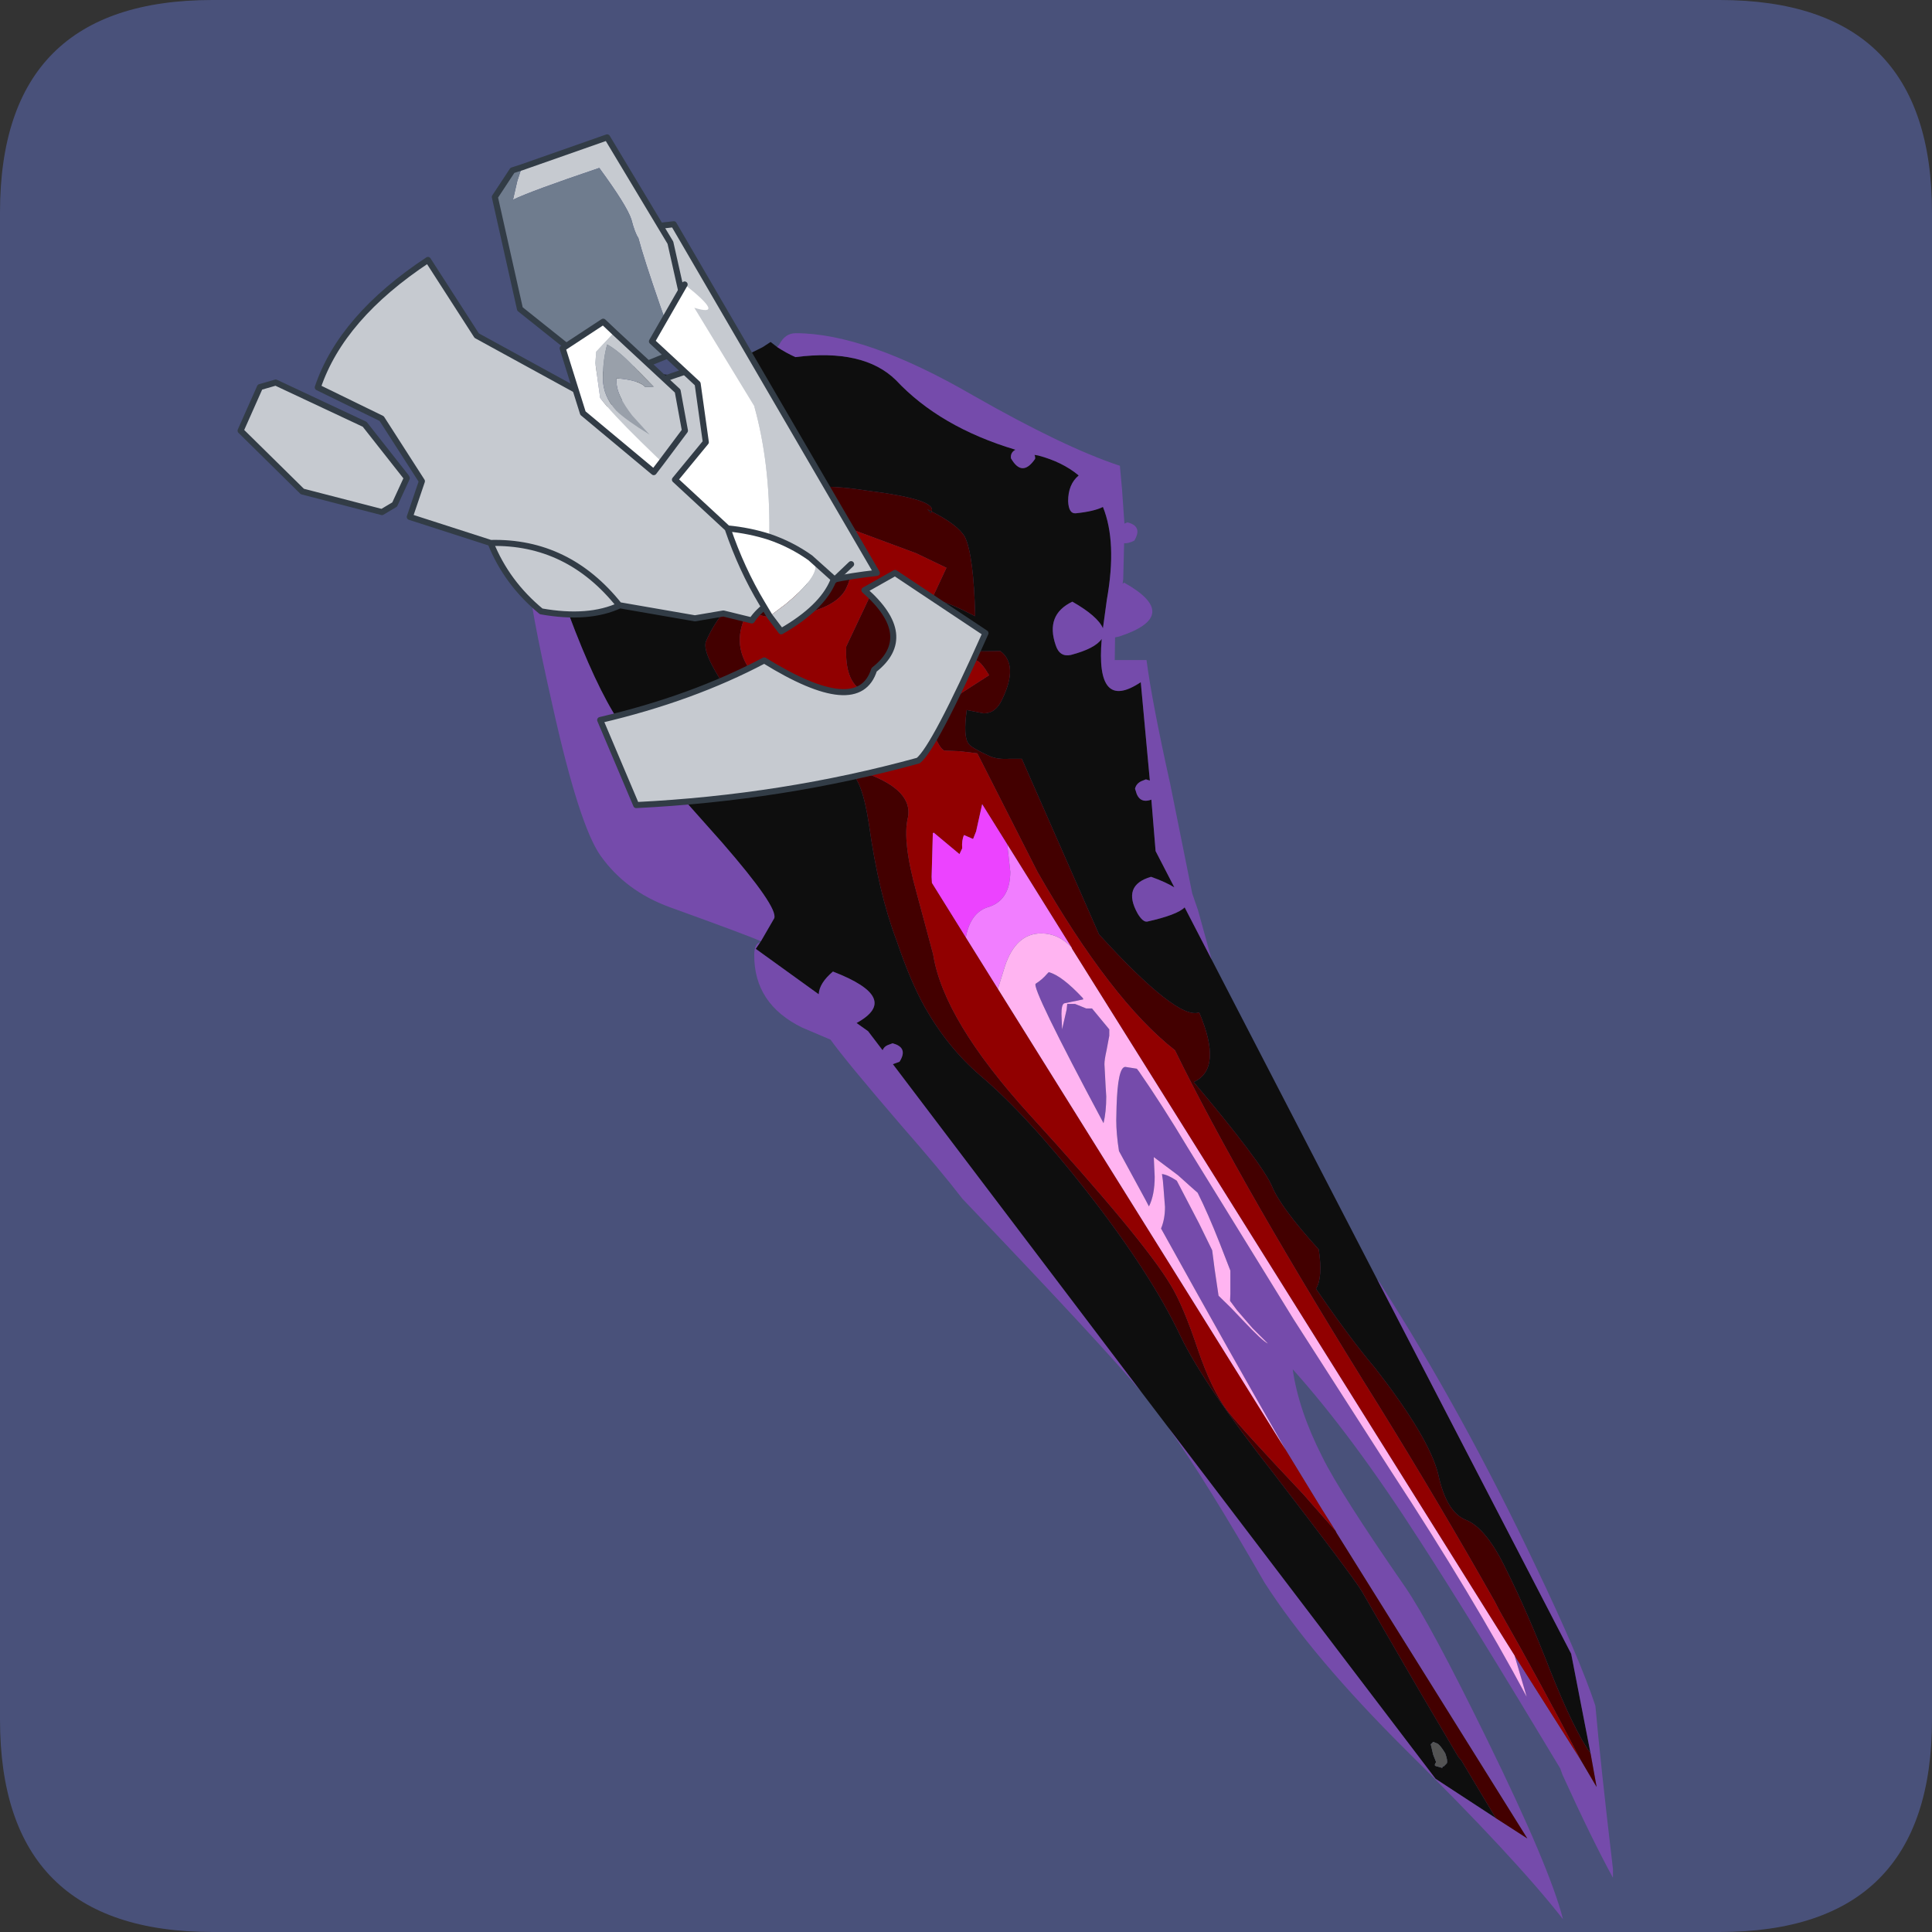 <?xml version="1.0" encoding="UTF-8" standalone="no"?>
<svg xmlns:ffdec="https://www.free-decompiler.com/flash" xmlns:xlink="http://www.w3.org/1999/xlink" ffdec:objectType="frame" height="30.0px" width="30.0px" xmlns="http://www.w3.org/2000/svg">
  <rect width="100%" height="100%" fill="#333333" stroke="none"/>
  <g transform="matrix(1.0, 0.0, 0.0, 1.0, 0.0, 0.0)">
    <use ffdec:characterId="1" height="30.0" transform="matrix(1.0, 0.0, 0.0, 1.0, 0.0, 0.0)" width="30.0" xlink:href="#shape0"/>
    <use ffdec:characterId="3" height="30.0" transform="matrix(1.0, 0.0, 0.0, 1.0, 0.0, 0.0)" width="30.0" xlink:href="#sprite0"/>
    <use ffdec:characterId="5" height="294.85" transform="matrix(0.094, 0.0, 0.0, 0.094, 3.689, 2.086)" width="227.2" xlink:href="#sprite1"/>
  </g>
  <defs>
    <g id="shape0" transform="matrix(1.0, 0.0, 0.0, 1.0, 0.0, 0.0)">
      <path d="M0.0 0.0 L30.0 0.0 30.0 30.0 0.0 30.0 0.0 0.0" fill="#33cc66" fill-opacity="0.0" fill-rule="evenodd" stroke="none"/>
    </g>
    <g id="sprite0" transform="matrix(1.0, 0.0, 0.0, 1.0, 0.0, 0.1)">
      <use ffdec:characterId="2" height="30.0" transform="matrix(1.0, 0.0, 0.0, 1.0, 0.0, -0.1)" width="30.0" xlink:href="#shape1"/>
    </g>
    <g id="shape1" transform="matrix(1.0, 0.0, 0.0, 1.0, 0.0, 0.1)">
      <path d="M3.3 -0.1 L26.7 -0.1 Q30.0 -0.1 30.0 3.2 L30.0 26.6 Q30.0 29.9 26.7 29.9 L3.3 29.9 Q0.0 29.9 0.0 26.6 L0.0 3.2 Q0.0 -0.1 3.3 -0.1" fill="#49517a" fill-rule="evenodd" stroke="none"/>
    </g>
    <g id="sprite1" transform="matrix(1.0, 0.0, 0.0, 1.0, 58.75, 112.1)">
      <use ffdec:characterId="4" height="294.85" transform="matrix(1.0, 0.0, 0.0, 1.0, -58.75, -112.1)" width="227.2" xlink:href="#shape2"/>
    </g>
    <g id="shape2" transform="matrix(1.0, 0.0, 0.0, 1.0, 58.75, 112.1)">
      <path d="M-0.9 -51.8 Q2.35 -57.75 8.2 -63.55 L10.1 -65.4 9.45 -66.65 6.1 -73.3 10.6 -72.55 Q14.9 -72.05 17.0 -72.45 21.05 -73.15 26.4 -76.15 L28.0 -76.95 29.3 -77.8 30.4 -76.95 Q31.85 -76.0 33.4 -75.3 44.65 -76.75 50.0 -71.5 57.25 -63.75 69.75 -60.0 68.9 -59.55 69.0 -58.6 70.85 -55.35 73.0 -58.5 L73.0 -58.8 72.9 -59.15 73.5 -59.05 Q77.5 -58.0 80.2 -55.75 78.45 -54.3 78.45 -51.5 78.55 -49.4 79.7 -49.5 82.7 -49.8 84.2 -50.55 86.55 -44.75 84.85 -35.25 L84.2 -30.5 Q83.35 -32.5 79.15 -34.9 74.65 -32.75 76.4 -27.7 77.05 -25.7 78.9 -26.1 82.9 -27.15 84.0 -28.75 82.95 -16.6 90.45 -21.6 L91.95 -5.35 91.3 -5.55 90.55 -5.25 Q89.7 -4.85 89.5 -4.0 L89.6 -3.7 Q90.15 -1.45 92.2 -2.2 L92.9 6.3 96.0 12.3 Q94.55 11.4 92.15 10.55 87.3 11.95 89.95 16.65 90.8 18.05 91.5 17.95 96.45 16.85 97.7 15.6 L102.15 24.2 129.5 77.05 161.55 138.9 164.75 155.35 Q162.05 151.6 158.1 141.7 154.35 132.05 150.85 125.05 147.55 118.15 144.2 116.8 140.95 115.55 139.6 109.3 138.15 103.25 129.2 91.75 124.85 86.6 119.4 78.6 120.55 76.75 119.85 72.1 113.5 65.1 112.1 61.6 110.4 57.75 99.2 44.45 104.05 42.25 100.1 32.95 96.55 34.3 83.55 20.05 L70.8 -8.95 68.8 -8.95 Q66.7 -8.8 65.35 -9.45 62.4 -10.8 62.0 -11.45 61.1 -12.6 61.7 -17.0 L64.5 -16.45 Q66.5 -16.45 67.55 -18.75 70.3 -24.45 67.25 -26.75 L60.45 -26.65 Q55.4 -26.5 51.15 -22.1 L50.8 -22.35 Q51.15 -22.95 51.55 -26.95 51.8 -31.15 52.2 -32.2 53.05 -33.85 54.1 -34.5 54.95 -35.25 55.9 -35.25 L56.95 -35.1 Q58.85 -34.7 63.1 -32.5 62.85 -42.6 61.4 -45.6 60.25 -47.6 55.9 -49.8 L55.8 -49.5 55.2 -50.15 55.9 -49.8 Q56.8 -51.8 45.2 -53.25 33.65 -55.05 32.15 -51.8 31.9 -51.15 32.0 -51.05 31.9 -50.95 32.15 -50.75 33.05 -49.8 37.25 -47.0 40.75 -44.15 38.95 -40.15 36.9 -35.85 34.3 -37.1 L32.45 -38.6 30.6 -39.95 Q28.45 -39.25 26.0 -37.35 21.05 -33.85 18.65 -28.4 17.6 -26.1 24.95 -16.45 32.05 -6.95 35.25 -5.45 36.5 -4.85 39.3 -5.85 41.8 -7.05 42.25 -6.85 44.4 -5.75 45.55 1.9 47.15 13.3 50.1 21.05 52.35 27.7 54.7 31.95 58.5 38.7 63.9 43.35 71.55 49.8 81.4 62.35 92.1 76.0 97.05 86.5 100.9 94.45 112.35 109.05 125.4 126.0 126.95 128.55 L133.65 140.15 137.05 146.0 142.5 155.25 142.95 156.0 143.4 156.5 149.1 166.05 139.15 159.55 94.95 101.45 90.5 95.6 49.5 41.5 50.6 41.1 50.8 40.75 Q51.9 38.7 49.45 38.05 L48.65 38.35 Q48.05 38.6 47.8 39.2 L45.4 36.05 43.5 34.7 Q51.0 30.6 39.6 26.2 37.35 28.1 37.25 29.95 L26.85 22.45 27.6 21.35 27.7 21.2 29.9 17.4 Q30.6 15.6 21.3 4.9 8.1 -9.85 5.15 -13.85 1.45 -18.75 -3.0 -30.1 -7.45 -41.5 -6.55 -43.5 -5.6 -45.5 -3.8 -45.8 L-3.5 -45.8 Q-2.5 -48.85 -0.9 -51.8 M14.6 -46.65 L16.0 -46.55 16.3 -47.0 16.2 -47.3 14.5 -48.15 13.8 -47.1 14.6 -46.65 M138.75 153.45 L138.35 153.85 138.75 155.55 139.2 156.7 139.2 156.85 Q138.85 157.35 139.2 157.45 L140.25 157.75 140.35 157.45 140.45 157.55 141.0 157.0 Q141.2 156.6 140.75 155.35 140.0 154.1 139.5 153.75 L138.75 153.45" fill="#0e0e0e" fill-rule="evenodd" stroke="none"/>
      <path d="M30.4 -76.95 L30.75 -77.4 Q31.7 -79.25 33.45 -79.25 45.0 -79.25 62.7 -69.0 77.75 -60.4 87.0 -57.35 L87.35 -53.5 87.75 -47.8 88.25 -48.0 Q90.65 -47.4 89.55 -45.3 L89.4 -45.0 Q88.45 -44.5 87.7 -44.55 L87.55 -38.6 87.45 -37.85 87.7 -38.05 Q97.4 -32.6 86.9 -29.15 L86.2 -29.0 86.15 -25.25 91.4 -25.25 Q92.3 -18.35 95.3 -4.85 L98.95 13.3 99.9 16.05 102.15 24.2 97.7 15.6 Q96.45 16.85 91.5 17.95 90.8 18.05 89.95 16.65 87.3 11.95 92.15 10.55 94.55 11.4 96.0 12.3 L92.9 6.3 92.2 -2.2 Q90.15 -1.45 89.6 -3.7 L89.5 -4.0 Q89.7 -4.85 90.55 -5.25 L91.3 -5.55 91.95 -5.35 90.45 -21.6 Q82.95 -16.6 84.0 -28.75 82.9 -27.15 78.9 -26.1 77.05 -25.7 76.4 -27.7 74.65 -32.75 79.15 -34.9 83.35 -32.5 84.2 -30.5 L84.85 -35.25 Q86.55 -44.75 84.2 -50.55 82.7 -49.8 79.7 -49.5 78.55 -49.4 78.45 -51.5 78.45 -54.3 80.2 -55.75 77.5 -58.0 73.5 -59.05 L72.9 -59.15 73.0 -58.8 73.0 -58.5 Q70.85 -55.35 69.0 -58.6 68.9 -59.55 69.75 -60.0 57.25 -63.75 50.0 -71.5 44.65 -76.75 33.4 -75.3 31.85 -76.0 30.4 -76.95 M129.5 77.05 L129.9 77.55 Q143.55 98.85 155.7 124.45 162.95 139.6 165.55 147.5 166.4 157.1 168.45 174.45 L168.45 175.9 Q164.9 169.4 160.1 158.85 L159.75 157.85 Q144.95 133.2 136.5 120.15 125.35 102.8 115.55 91.9 116.5 98.65 120.45 106.4 123.35 112.3 134.15 127.9 138.35 134.05 147.65 153.05 158.05 174.25 160.2 182.75 152.4 172.75 134.15 154.7 118.8 139.45 110.9 127.15 101.3 110.4 94.95 101.45 L139.15 159.55 149.1 166.05 154.3 169.4 122.8 118.95 122.6 118.55 120.3 114.9 114.35 105.15 Q105.35 89.5 93.8 68.65 94.45 67.1 94.45 65.1 L94.2 61.85 94.1 60.7 93.95 59.65 Q94.9 59.75 96.4 60.75 L100.1 67.85 102.25 72.25 102.65 75.35 103.3 79.75 105.35 81.75 107.35 83.85 Q110.6 87.3 111.45 87.65 L109.55 85.75 108.9 85.1 106.35 82.15 105.2 80.6 105.25 79.5 105.25 77.55 105.25 75.6 103.5 71.1 Q101.55 66.15 99.85 62.75 L98.55 61.6 96.6 59.85 95.6 59.1 92.6 56.85 92.75 60.1 Q92.75 63.1 91.8 65.0 L91.2 63.85 86.85 55.85 Q86.4 53.0 86.4 50.75 L86.45 48.5 Q86.65 41.95 87.9 41.95 L89.8 42.25 90.15 42.7 Q93.9 48.1 98.25 55.35 L115.7 83.65 131.9 108.9 Q145.35 129.45 154.2 146.0 L152.2 139.2 163.1 156.4 165.75 160.9 164.75 155.35 161.55 138.9 129.5 77.05 M90.5 95.6 Q84.55 88.4 61.0 63.75 57.35 59.0 50.95 51.7 41.7 40.95 39.2 37.45 L34.5 35.45 Q26.55 31.55 26.6 23.45 26.6 21.6 27.6 21.35 L26.85 22.45 37.25 29.95 Q37.35 28.1 39.6 26.2 51.0 30.6 43.5 34.7 L45.4 36.05 47.8 39.2 Q48.05 38.6 48.65 38.35 L49.45 38.05 Q51.9 38.7 50.8 40.75 L50.6 41.1 49.5 41.5 90.5 95.6 M27.7 21.2 Q25.75 20.3 12.6 15.55 5.35 12.9 1.2 7.05 -2.35 2.0 -6.75 -17.85 -10.65 -35.1 -10.6 -38.8 -10.6 -42.05 -0.9 -51.8 -2.5 -48.85 -3.5 -45.8 L-3.8 -45.8 Q-5.6 -45.5 -6.55 -43.5 -7.45 -41.5 -3.0 -30.1 1.45 -18.75 5.15 -13.85 8.1 -9.85 21.3 4.9 30.6 15.6 29.9 17.4 L27.7 21.2 M75.0 26.55 L75.25 26.3 Q77.4 26.85 80.9 30.6 L80.95 30.8 77.8 31.45 Q77.35 31.65 77.35 33.2 L77.45 35.75 78.2 32.5 78.3 31.55 79.6 31.55 81.45 32.3 82.4 32.3 85.25 35.75 85.25 36.8 84.8 39.2 Q84.45 40.75 84.45 41.5 L84.65 45.25 84.75 46.85 Q84.75 49.35 84.3 51.25 72.25 28.7 73.1 28.2 74.15 27.55 75.0 26.55" fill="#c243ff" fill-opacity="0.369" fill-rule="evenodd" stroke="none"/>
      <path d="M14.6 -46.65 L13.8 -47.1 14.5 -48.15 16.2 -47.3 16.3 -47.0 16.0 -46.55 14.6 -46.65 M138.75 153.45 L139.5 153.75 Q140.0 154.1 140.75 155.35 141.2 156.6 141.0 157.0 L140.45 157.55 140.35 157.45 140.25 157.75 139.2 157.45 Q138.85 157.35 139.2 156.85 L139.2 156.7 138.75 155.55 138.35 153.85 138.75 153.45" fill="#545454" fill-rule="evenodd" stroke="none"/>
      <path d="M149.1 166.05 L143.4 156.5 142.95 156.0 142.5 155.25 137.05 146.0 133.65 140.15 126.95 128.55 Q125.4 126.0 112.35 109.05 100.9 94.45 97.05 86.5 92.1 76.0 81.4 62.35 71.55 49.8 63.9 43.35 58.5 38.7 54.7 31.95 52.35 27.7 50.1 21.05 47.15 13.3 45.55 1.9 44.4 -5.75 42.25 -6.85 41.8 -7.05 39.3 -5.85 36.5 -4.85 35.25 -5.45 32.05 -6.95 24.95 -16.45 17.6 -26.1 18.65 -28.4 21.05 -33.85 26.0 -37.35 28.45 -39.25 30.6 -39.95 L32.45 -38.6 34.3 -37.1 Q36.9 -35.85 38.95 -40.15 40.75 -44.15 37.25 -47.0 33.05 -49.8 32.15 -50.75 31.9 -50.95 32.0 -51.05 31.9 -51.15 32.15 -51.8 33.65 -55.05 45.2 -53.25 56.8 -51.8 55.9 -49.8 L55.2 -50.15 55.8 -49.5 55.9 -49.8 Q60.25 -47.6 61.4 -45.6 62.85 -42.6 63.1 -32.5 58.85 -34.7 56.95 -35.1 L55.9 -35.25 58.35 -40.5 53.35 -42.9 40.95 -47.5 Q40.6 -44.65 42.1 -42.05 43.15 -39.95 41.85 -37.25 40.55 -34.25 34.7 -32.9 28.8 -31.45 25.7 -33.55 22.9 -28.75 25.35 -24.5 25.95 -23.25 27.85 -20.55 L26.9 -20.55 29.4 -14.6 Q30.55 -11.75 32.95 -10.6 36.1 -9.1 45.25 -6.5 52.8 -3.7 52.0 0.7 51.0 4.6 53.45 13.3 L56.15 23.35 Q57.85 34.2 72.05 49.8 90.9 70.45 95.4 78.0 97.45 81.35 99.85 88.55 102.15 95.3 104.75 98.75 107.0 101.65 117.3 112.55 L122.4 118.35 122.6 118.55 122.8 118.95 154.3 169.4 149.1 166.05 M54.1 -34.5 Q53.05 -33.85 52.2 -32.2 51.8 -31.15 51.55 -26.95 51.15 -22.95 50.8 -22.35 L51.15 -22.1 Q55.4 -26.5 60.45 -26.65 L67.25 -26.75 Q70.3 -24.45 67.55 -18.75 66.5 -16.45 64.5 -16.45 L61.7 -17.0 Q61.1 -12.6 62.0 -11.45 62.4 -10.8 65.35 -9.45 66.7 -8.8 68.8 -8.95 L70.8 -8.95 83.55 20.05 Q96.55 34.3 100.1 32.95 104.05 42.25 99.2 44.45 110.4 57.75 112.1 61.6 113.5 65.1 119.85 72.1 120.55 76.75 119.4 78.6 124.85 86.6 129.2 91.75 138.15 103.25 139.6 109.3 140.95 115.55 144.2 116.8 147.55 118.15 150.85 125.05 154.35 132.05 158.1 141.7 162.05 151.6 164.75 155.35 L165.75 160.9 163.1 156.4 Q156.65 143.95 149.75 131.85 L148.95 130.3 Q139.7 113.95 129.95 98.2 107.0 61.5 96.1 39.2 85.55 30.95 73.4 9.75 L63.45 -9.85 60.5 -10.2 58.0 -10.3 Q57.25 -10.6 56.2 -13.2 55.3 -15.75 55.6 -16.45 L65.4 -22.75 Q64.15 -24.85 63.4 -25.15 62.55 -25.6 60.35 -24.1 57.85 -22.65 55.5 -23.7 54.5 -21.25 50.15 -20.35 L44.65 -20.1 Q41.5 -21.6 41.8 -27.5 L46.05 -36.5 Q47.55 -35.25 50.95 -34.85 L54.1 -34.5" fill="#430000" fill-rule="evenodd" stroke="none"/>
      <path d="M122.6 118.55 L122.4 118.35 117.3 112.55 Q107.0 101.65 104.75 98.75 102.15 95.3 99.85 88.55 97.45 81.35 95.4 78.0 90.9 70.45 72.05 49.8 57.85 34.2 56.15 23.35 L53.45 13.3 Q51.0 4.6 52.0 0.7 52.8 -3.7 45.25 -6.5 36.1 -9.1 32.95 -10.6 30.55 -11.75 29.4 -14.6 L26.9 -20.55 27.85 -20.55 Q25.95 -23.25 25.35 -24.5 22.9 -28.75 25.7 -33.55 28.8 -31.45 34.7 -32.9 40.55 -34.25 41.85 -37.25 43.15 -39.95 42.1 -42.05 40.6 -44.65 40.95 -47.5 L53.35 -42.9 58.35 -40.5 55.9 -35.25 Q54.95 -35.25 54.1 -34.5 L50.95 -34.85 Q47.55 -35.25 46.05 -36.5 L41.8 -27.5 Q41.5 -21.6 44.65 -20.1 L50.15 -20.35 Q54.5 -21.25 55.5 -23.7 57.85 -22.65 60.35 -24.1 62.55 -25.6 63.4 -25.15 64.15 -24.85 65.4 -22.75 L55.6 -16.45 Q55.3 -15.75 56.2 -13.2 57.25 -10.6 58.0 -10.3 L60.5 -10.2 63.45 -9.85 73.4 9.75 Q85.55 30.95 96.1 39.2 107.0 61.5 129.95 98.2 139.7 113.95 148.95 130.3 L149.75 131.85 Q156.65 143.95 163.1 156.4 L152.2 139.2 79.1 22.45 79.0 22.2 68.4 5.2 64.25 -1.45 63.25 3.05 62.75 4.3 61.25 3.65 Q60.85 4.5 60.95 5.85 L60.5 6.8 56.25 3.25 56.1 3.35 55.9 10.55 55.95 11.55 61.55 20.55 66.85 29.05 114.35 105.15 120.3 114.9 122.6 118.55" fill="#910000" fill-rule="evenodd" stroke="none"/>
      <path d="M61.55 20.55 L55.95 11.55 55.9 10.55 56.1 3.35 56.25 3.25 60.5 6.8 60.95 5.85 Q60.85 4.5 61.25 3.65 L62.75 4.3 63.25 3.05 64.25 -1.45 68.4 5.2 68.9 9.75 Q68.85 14.55 65.1 15.6 62.3 16.55 61.55 20.55" fill="#ec43ff" fill-rule="evenodd" stroke="none"/>
      <path d="M68.4 5.2 L79.0 22.2 Q76.85 19.9 74.0 19.9 69.8 19.9 68.0 25.35 L66.85 29.05 61.55 20.55 Q62.3 16.55 65.1 15.6 68.85 14.55 68.9 9.75 L68.4 5.2" fill="#f17eff" fill-rule="evenodd" stroke="none"/>
      <path d="M79.0 22.2 L79.1 22.45 152.2 139.2 154.2 146.0 Q145.35 129.45 131.9 108.9 L115.7 83.65 98.25 55.35 Q93.9 48.1 90.15 42.7 L89.8 42.25 87.9 41.95 Q86.65 41.95 86.45 48.5 L86.4 50.75 Q86.4 53.0 86.85 55.85 L91.2 63.85 91.8 65.0 Q92.75 63.1 92.75 60.1 L92.6 56.85 95.6 59.1 96.6 59.85 98.55 61.6 99.85 62.75 Q101.55 66.15 103.5 71.1 L105.25 75.6 105.25 77.55 105.25 79.5 105.2 80.6 106.35 82.15 108.9 85.1 109.55 85.75 111.45 87.65 Q110.6 87.3 107.35 83.85 L105.35 81.75 103.3 79.75 102.65 75.35 102.25 72.25 100.1 67.85 96.4 60.75 Q94.9 59.75 93.95 59.65 L94.1 60.7 94.2 61.85 94.45 65.1 Q94.45 67.1 93.8 68.65 105.35 89.5 114.35 105.15 L66.85 29.05 68.0 25.35 Q69.8 19.9 74.0 19.9 76.85 19.9 79.0 22.2 M75.0 26.55 Q74.15 27.55 73.1 28.2 72.25 28.7 84.3 51.25 84.75 49.35 84.75 46.85 L84.65 45.25 84.45 41.5 Q84.45 40.75 84.8 39.2 L85.25 36.8 85.25 35.75 82.4 32.3 81.45 32.3 79.6 31.55 78.3 31.55 78.2 32.5 77.45 35.75 77.35 33.2 Q77.35 31.65 77.8 31.45 L80.95 30.8 80.9 30.6 Q77.4 26.85 75.25 26.3 L75.0 26.55" fill="#ffb4f1" fill-rule="evenodd" stroke="none"/>
      <path d="M7.1 -1.3 L1.15 -15.35 Q16.35 -18.9 28.25 -25.2 43.85 -15.55 46.4 -23.65 53.45 -29.2 44.8 -36.8 L49.85 -39.65 64.8 -29.7 Q56.35 -10.75 53.7 -8.65 31.35 -2.5 7.1 -1.3" fill="#c6cad0" fill-rule="evenodd" stroke="none"/>
      <path d="M7.1 -1.3 Q31.35 -2.5 53.7 -8.65 56.35 -10.75 64.8 -29.7 L49.85 -39.65 44.8 -36.8 Q53.45 -29.2 46.4 -23.65 43.85 -15.55 28.25 -25.2 16.35 -18.9 1.15 -15.35 L7.1 -1.3 Z" fill="none" stroke="#323c46" stroke-linecap="round" stroke-linejoin="round" stroke-width="1.0"/>
      <path d="M-16.95 -44.6 L-30.3 -48.9 -28.3 -54.8 -34.95 -65.15 -45.5 -70.3 Q-41.6 -81.9 -27.3 -91.35 L-19.25 -78.85 1.75 -67.35 2.0 -67.45 Q11.35 -72.05 18.85 -73.95 L8.5 -96.7 13.3 -97.25 46.85 -39.65 Q30.15 -37.8 26.2 -31.8 L21.5 -32.95 16.8 -32.15 4.4 -34.3 4.3 -34.3 Q-4.15 -44.9 -16.95 -44.6 -4.15 -44.9 4.3 -34.3 L4.4 -34.3 Q-0.75 -31.9 -8.6 -33.3 -14.3 -38.0 -16.95 -44.6" fill="#c6cad0" fill-rule="evenodd" stroke="none"/>
      <path d="M4.4 -34.3 L16.8 -32.15 21.5 -32.95 26.2 -31.8 Q30.15 -37.8 46.85 -39.65 L13.3 -97.25 8.5 -96.7 18.85 -73.95 Q11.35 -72.05 2.0 -67.45 L1.75 -67.35 -19.25 -78.85 -27.3 -91.35 Q-41.6 -81.9 -45.5 -70.3 L-34.95 -65.15 -28.3 -54.8 -30.3 -48.9 -16.95 -44.6 Q-4.15 -44.9 4.3 -34.3 L4.4 -34.3 Q-0.75 -31.9 -8.6 -33.3 -14.3 -38.0 -16.95 -44.6" fill="none" stroke="#323c46" stroke-linecap="round" stroke-linejoin="round" stroke-width="1.0"/>
      <path d="M13.75 -76.15 L11.05 -83.8 Q8.35 -91.6 7.45 -95.0 6.9 -95.75 6.3 -98.05 5.55 -100.35 1.0 -106.55 -10.25 -102.75 -13.25 -101.3 L-12.55 -104.35 -11.8 -106.65 2.3 -111.6 12.75 -94.2 16.05 -79.5 14.45 -76.45 13.75 -76.15" fill="#c6cad0" fill-rule="evenodd" stroke="none"/>
      <path d="M-11.8 -106.65 L-12.55 -104.35 -13.25 -101.3 Q-10.25 -102.75 1.0 -106.55 5.55 -100.35 6.3 -98.05 6.9 -95.75 7.45 -95.0 8.35 -91.6 11.05 -83.8 L13.75 -76.15 2.5 -71.6 -12.1 -83.25 -16.25 -101.75 -13.35 -106.15 -11.8 -106.65" fill="#6f7c8e" fill-rule="evenodd" stroke="none"/>
      <path d="M13.75 -76.15 L14.45 -76.45 16.05 -79.5 12.75 -94.2 2.3 -111.6 -11.8 -106.65 -13.35 -106.15 -16.25 -101.75 -12.1 -83.25 2.5 -71.6 13.75 -76.15 Z" fill="none" stroke="#323c46" stroke-linecap="round" stroke-linejoin="round" stroke-width="1.0"/>
      <path d="M-58.25 -63.15 L-55.05 -70.35 -52.45 -71.1 -37.75 -64.2 -30.9 -55.5 -30.8 -55.3 -32.8 -50.95 -34.9 -49.7 -48.05 -53.1 -58.25 -63.15" fill="#c6cad0" fill-rule="evenodd" stroke="none"/>
      <path d="M-58.25 -63.15 L-48.05 -53.1 -34.9 -49.7 -32.8 -50.95 -30.8 -55.3 -30.9 -55.5 -37.75 -64.2 -52.45 -71.1 -55.05 -70.35 -58.25 -63.15 Z" fill="none" stroke="#323c46" stroke-linecap="round" stroke-linejoin="round" stroke-width="1.0"/>
      <path d="M15.1 -87.3 Q22.05 -81.8 16.7 -83.45 L26.6 -67.2 Q29.2 -57.9 29.1 -46.45 L29.1 -45.6 Q25.85 -46.65 22.2 -47.0 25.85 -46.65 29.1 -45.6 32.75 -44.35 35.85 -42.15 L36.75 -40.75 Q36.75 -38.6 31.8 -34.5 L29.15 -32.5 27.9 -34.6 Q24.5 -40.25 22.2 -47.0 L13.5 -55.05 18.6 -61.25 17.25 -70.9 9.7 -77.9 15.1 -87.3" fill="#ffffff" fill-rule="evenodd" stroke="none"/>
      <path d="M29.1 -45.6 L29.1 -46.45 Q29.2 -57.9 26.6 -67.2 L42.6 -41.1 39.6 -38.25 Q37.75 -33.85 31.05 -30.0 L29.15 -32.5 31.8 -34.5 Q36.75 -38.6 36.75 -40.75 L35.85 -42.15 39.7 -38.7 39.6 -38.25 39.7 -38.7 35.85 -42.15 Q32.75 -44.35 29.1 -45.6" fill="#c6cad0" fill-rule="evenodd" stroke="none"/>
      <path d="M15.1 -87.3 L9.7 -77.9 17.25 -70.9 18.6 -61.25 13.5 -55.05 22.2 -47.0 Q25.85 -46.65 29.1 -45.6 32.75 -44.35 35.85 -42.15 L39.7 -38.7 39.6 -38.25 Q37.75 -33.85 31.05 -30.0 L29.15 -32.5 27.9 -34.6 Q24.5 -40.25 22.2 -47.0 M42.6 -41.1 L39.6 -38.25" fill="none" stroke="#323c46" stroke-linecap="round" stroke-linejoin="round" stroke-width="1.0"/>
      <path d="M3.5 -79.4 L13.95 -69.7 15.15 -63.15 11.3 -58.0 7.9 -61.3 Q2.95 -66.15 1.15 -68.55 L0.35 -74.3 0.5 -76.2 3.5 -79.4 M1.6 -71.8 Q1.6 -68.9 3.8 -66.45 5.4 -64.9 9.3 -62.5 L6.45 -65.65 Q3.85 -69.0 3.85 -71.2 L3.85 -71.8 Q7.65 -71.5 8.6 -70.35 L10.05 -70.35 6.25 -74.2 Q4.1 -76.4 2.3 -77.4 1.6 -74.85 1.6 -71.8" fill="#c6cad0" fill-rule="evenodd" stroke="none"/>
      <path d="M11.3 -58.0 L10.0 -56.3 -1.7 -66.05 -5.05 -76.75 1.65 -81.15 3.5 -79.4 0.5 -76.2 0.35 -74.3 1.15 -68.55 Q2.95 -66.15 7.9 -61.3 L11.3 -58.0" fill="#ffffff" fill-rule="evenodd" stroke="none"/>
      <path d="M1.6 -71.8 Q1.6 -74.85 2.3 -77.4 4.1 -76.4 6.25 -74.2 L10.05 -70.35 8.6 -70.35 Q7.65 -71.5 3.85 -71.8 L3.85 -71.2 Q3.85 -69.0 6.45 -65.65 L9.3 -62.5 Q5.4 -64.9 3.8 -66.45 1.6 -68.9 1.6 -71.8" fill="#99a0aa" fill-rule="evenodd" stroke="none"/>
      <path d="M11.3 -58.0 L10.0 -56.3 -1.7 -66.05 -5.05 -76.75 1.65 -81.15 3.5 -79.4 13.95 -69.7 15.15 -63.15 11.3 -58.0 Z" fill="none" stroke="#323c46" stroke-linecap="round" stroke-linejoin="round" stroke-width="1.0"/>
    </g>
  </defs>
</svg>

